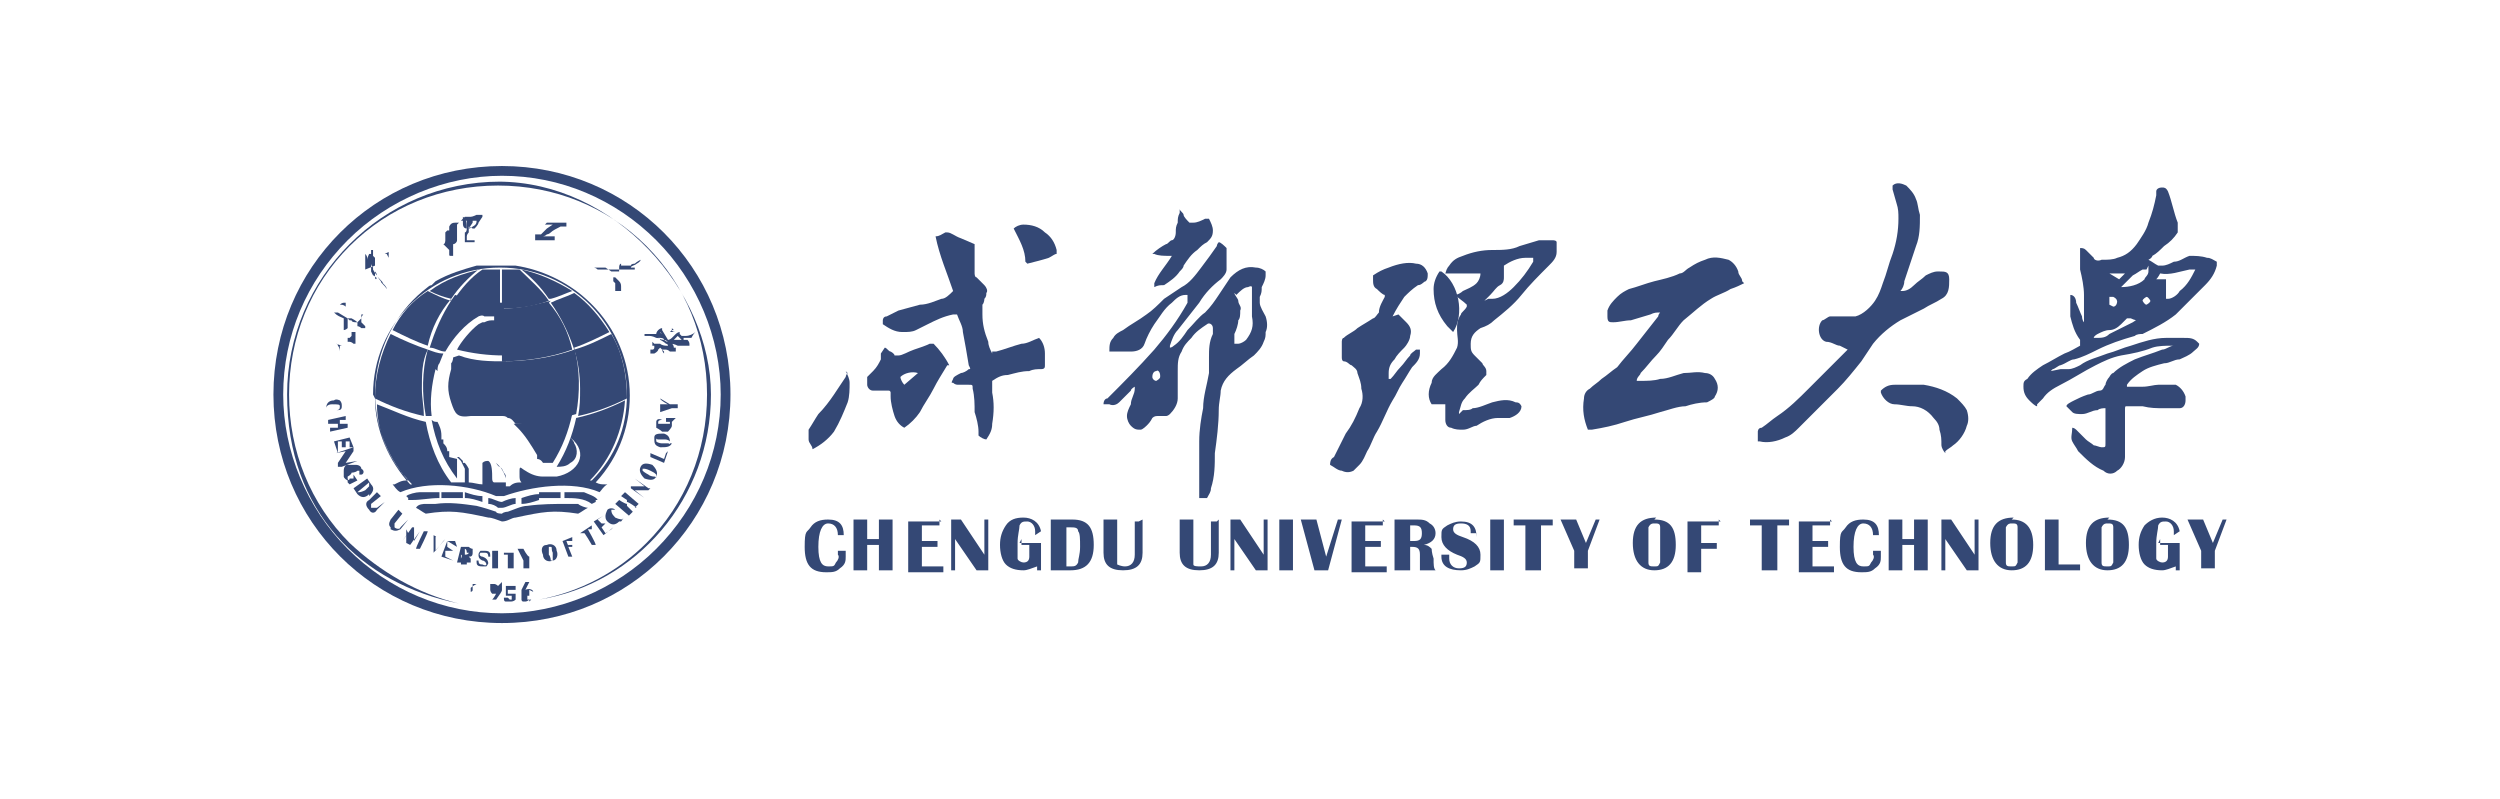 <?xml version="1.0" encoding="UTF-8"?>
<svg xmlns="http://www.w3.org/2000/svg" version="1.1" viewBox="0 0 128 40.9">
  <defs>
    <style>
      .cls-1 {
        fill: #344875;
      }
    </style>
  </defs>
  <!-- Generator: Adobe Illustrator 28.7.1, SVG Export Plug-In . SVG Version: 1.2.0 Build 142)  -->
  <g>
    <g id="_图层_1" data-name="图层_1">
      <path class="cls-1" d="M23.1,15.4c-.4-.1-.8-.3-1.2-.5-.8.5-1.4,1.2-1.8,2,.6.3,1.2.6,1.8.8.2-.9.6-1.7,1.2-2.4ZM28.2,15.3c.4-.1.8-.3,1.1-.4-.8-.5-1.7-.9-2.6-1.1.5.4,1,.9,1.4,1.5ZM23.2,15.4c.8.2,1.6.3,2.4.4v-2c-.3,0-.6,0-.9,0-.6.4-1.1,1-1.5,1.6h0ZM28.1,15.4c-.4-.6-1-1.1-1.5-1.6-.3,0-.6,0-.9,0v2c.8,0,1.6-.1,2.4-.4h0ZM23,23.4h0c0-.1,0-.1,0-.1v-.2c-.1,0-.1,0-.1,0h0c0-.2-.1-.3-.2-.4v-.2c0,0-.1,0-.1,0h0c0-.2,0-.2,0-.2h0c0-.3-.1-.5-.2-.7h0c-.1,0-.2,0-.3-.1.2,1.1.6,2.1,1.3,3,0-.2,0-.4,0-.6,0-.1,0-.3,0-.4Z"/>
      <path class="cls-1" d="M24.6,13.8c-.9.2-1.8.5-2.6,1.1.4.2.7.3,1.1.4.4-.6.9-1.1,1.4-1.5ZM28.2,15.4c-.8.2-1.6.4-2.5.4v2.7c1.2,0,2.5-.2,3.6-.6-.2-.9-.6-1.7-1.2-2.4ZM22,17.8c.3,0,.5.2.8.2.4-.7,1-1.4,1.7-1.8,0,0,.2-.1.3,0,.2,0,.4,0,.5,0h0s0,0,0,0h0c0,0,0,.1,0,.2,0,0,0,0,0,0h0s0,0,0,0h0s0,0,0,0h0s0,0,0,0c-.2,0-.3,0-.5.1h-.1c0,0-.2.1-.2.1-.4.3-.9.9-1.1,1.3h0c.8.2,1.6.3,2.4.3v-2.7c-.8,0-1.7-.1-2.5-.4-.5.7-.9,1.5-1.2,2.4h0ZM29.7,19.9c0,.5,0,.9-.1,1.4.9-.2,1.7-.5,2.5-.9,0-1.1-.2-2.3-.8-3.3-.6.3-1.2.6-1.9.8.2.6.3,1.3.3,2h0ZM26.5,21.9c.4.4.7.9,1,1.4v.2c.2,0,.3.2.3.2h0s0,0,.1,0h0s0,0,0,0c.1,0,.3,0,.4,0,.5-.8.8-1.6,1-2.5-1,.3-1.9.4-3,.5h0s0,0,0,0Z"/>
      <path class="cls-1" d="M29.4,17.9c-1.1.4-2.4.6-3.7.6v2.8c.1,0,.2,0,.3.1.2,0,.3.2.4.3,1,0,2.1-.2,3.1-.5.2-1.1.2-2.3-.1-3.4ZM21.6,19.9c0-.7,0-1.4.3-2-.6-.2-1.3-.5-1.9-.8-.5,1-.8,2.1-.8,3.3.8.4,1.6.7,2.5.9,0-.5-.1-.9-.1-1.4ZM29.4,17.8c.6-.2,1.2-.5,1.8-.8-.5-.8-1.1-1.5-1.8-2-.4.2-.8.3-1.2.5.5.7.9,1.5,1.2,2.4h0Z"/>
      <path class="cls-1" d="M22.4,19c0-.1,0-.3.1-.4l.2-.5c-.3,0-.5-.1-.8-.2-.3,1.1-.3,2.3-.1,3.4.1,0,.2,0,.3,0-.1-.8,0-1.6.2-2.4ZM23.2,18.3c0,0,0,.2-.1.3,0,0,0,.2,0,.3h0c-.2.7-.2,1.1,0,1.7.2.6.3.8,1,.7.3,0,.6,0,.9,0h.1c.2,0,.3,0,.5,0,0,0,.2,0,.3,0v-2.8c-.8,0-1.6,0-2.4-.3,0,0,0,0,0,0ZM24.7,25.7v-.3c-.3,0-.6-.1-.9-.2v.3c.3,0,.6.1.9.2h0ZM28.7,25.5v-.3c-.4,0-.7,0-1.1,0v.3c.3,0,.7,0,1.1,0h0ZM27.6,25.6v-.3c-.3,0-.6.1-.9.2v.3c.3,0,.6-.1.9-.2ZM30.5,25.6h.1c-.1-.2-.5-.3-.7-.4-.3,0-.6,0-1,0v.3c.5,0,1,0,1.4.3,0,0,.2-.1.2-.1ZM25.7,25.8v.2s0,0,0,0c.2,0,.5-.2.7-.2v-.3c-.2,0-.5.1-.7.2,0,0,0,0,0,0ZM25.7,25.7c-.2,0-.5-.2-.7-.2v.3c.2,0,.4.1.5.2,0,0,.1,0,.2,0,0,0,0,0,0,0v-.2s0,0,0,0h0Z"/>
      <path class="cls-1" d="M25.7,26.7h0s0,0,0,0c.3,0,.5-.2.7-.2,1.4-.3,1.9-.4,3.2-.2.2-.1.3-.2.5-.3-.1,0-.4-.1-.5-.2-.2,0-.3,0-.5,0-.7,0-1.4,0-2.1.1-.3,0-.7.2-1,.3,0,0-.2,0-.3.1h0c0,0-.3,0-.3-.1-.3-.1-.6-.2-1-.3-.7-.1-1.4-.2-2.1-.1-.2,0-.3,0-.5,0-.1,0-.4,0-.5.2.2.1.3.2.5.3,1.3-.2,1.8-.1,3.2.2.2,0,.4.1.7.2,0,0,0,0,0,0h0,0ZM20.9,25.6h.2c.5,0,.9-.1,1.4-.1v-.3c-.3,0-.6,0-1,0-.2,0-.6.1-.7.2,0,0,.1.1.1.1ZM23.7,25.5v-.3c-.4,0-.7,0-1.1,0v.3c.4,0,.8,0,1.1,0Z"/>
      <path class="cls-1" d="M19.1,20.2c0-3.6,2.9-6.5,6.5-6.5,3.6,0,6.5,2.9,6.5,6.5,0,1.7-.6,3.2-1.8,4.4h-.1c1.1-1.1,1.7-2.6,1.8-4.1-.8.4-1.6.7-2.5.9-.2.9-.5,1.7-1,2.5.2,0,.5,0,.7-.2.4-.2.4-.7.2-1,0-.1-.2-.3-.2-.3,1,.8.4,1.8-.7,2,0,0-.1,0-.2,0-.2,0-.3,0-.5,0-.3,0-.6-.1-.9-.3h0c0,0,0,0,0,0h0s0,0,0,0c-.2-.1-.3-.3-.3,0,0,0,0,.1,0,.2h0c0,.2,0,.3.1.4,0,0,0,0,0,0,0,0,0,0,0,0-.2,0-.4,0-.6.2,0,0-.1,0-.2,0,0,0,0-.2,0-.2,0,0,0-.1,0-.2h0s0,0,0,0h0s0,0,0,0h0c0,0,0-.1,0-.1,0,0,0-.1-.1-.2h0s-.1-.2-.1-.2c0,0,0,0,0,0-.1-.1-.2-.2-.3-.3,0,0,0,0,0,0,0,0,0,0,0,0h0c0,0,.1.2.2.2,0,0,0,0,0,0h0c.1.1.3.5.3.6h0c0,.1,0,.2,0,.2,0,0-.2,0-.3,0s-.2,0-.3,0c0,0-.1,0-.1-.2,0,0,0,0,0,0,0,0,0,0,0,0,0-.3,0-.8-.2-.9-.1,0-.2,0-.3.1h0c0,.1,0,.2,0,.3,0,.2,0,.6,0,.8-.2,0-.5-.1-.7-.1,0-.3,0-.4,0-.7,0,0-.1-.2-.2-.3h-.1c0-.1,0-.1,0-.1l-.2-.2s0,0-.1,0l.2.2h0s0,0,0,0h0s0,0,0,0h0c0,0,0,0,.1.2,0,0,0,0,.1.2,0,0,0,.1,0,.2,0,.1,0,.4,0,.5-.2,0-.4,0-.6,0h-.1c-.7-.9-1.1-2-1.3-3.1-.9-.2-1.7-.6-2.5-.9,0,1.5.7,3,1.8,4.1h-.1c-1.1-1.2-1.8-2.8-1.8-4.4ZM20.2,24.8s0,0-.1,0c0,0,0,0,0,0,.1.1.2.3.4.4,1.4-.6,3.5-.4,4.9.2.1,0,.2,0,.2,0h0s0,0,0,0c0,0,.1,0,.2,0,1.4-.5,3.5-.8,4.9-.2.1-.1.2-.3.4-.4,0,0,0,0,0,0,0,0,0,0-.1,0-.2,0-.3,0-.5-.1,2.5-2.7,2.3-6.9-.5-9.4-1-.9-2.3-1.5-3.6-1.7h0c0,0-.2,0-.3,0h-.1c-.1,0-.2,0-.4,0h0s0,0,0,0c-.1,0-.2,0-.3,0-.1,0-.2,0-.3,0h-.1c0,0-.2,0-.2,0h0c0,0-.2,0-.3,0h0c-.7.2-1.4.4-2.1.8h0c0,0-.1.1-.2.2,0,0-.1,0-.2.1h0c-2.9,2.2-3.6,6.4-1.4,9.4.1.2.3.3.4.5-.2,0-.3,0-.5.1ZM24.4,29.9c0,0-.2.1-.3.2h0s0,.2,0,.2h0c0,0,.1,0,.1-.1v.8c-.1,0,0,0,0,0v-1.1c.1,0,0,0,0,0,0,0,0,0,0,0ZM25.3,30.4s0,0,0,0c0,0,0,0,0,0,0,0,0,0,0,0,0,0,0,0,0-.1,0,0,0,0,0-.1,0,0,0,0,0,0,0,0,0,0,0,0h0s0,0,0,0c0,0,0,0,0,0,0,0,0,0,0,.1ZM25.5,30c0,0-.1-.1-.2-.1,0,0,0,0-.1,0,0,0,0,0-.1,0,0,0,0,0,0,.1,0,0,0,.1,0,.2,0,0,0,.1.1.2,0,0,.1,0,.2,0,0,0-.1.2-.2.3h0c0,0,.2,0,.2,0h0c.2-.3.3-.4.3-.5,0,0,0-.1,0-.2,0,0,0,0,0-.1,0,0,0,0,0-.1h0ZM26.4,30.4s0,0-.1,0c0,0-.2,0-.3,0,0,0,0,0,0-.2h.4s0-.2,0-.2h-.5s0,0,0,0c0,.4,0,.5,0,.5h0s.2,0,.2,0h0c0,0,0,0,0,0,0,0,0,0,.1,0,0,0,0,0,0,0,0,0,0,0,0,.1,0,0,0,0,0,.1,0,0,0,0,0,0,0,0,0,0-.1,0,0,0,0,0-.1-.1h0s-.2,0-.2,0h0c0,.1,0,.2.1.2,0,0,.1,0,.2,0h0c.1,0,.2,0,.3-.1,0,0,0,0,0-.1,0,0,0,0,0-.1,0,0,0-.2,0-.2h0ZM27.2,30.7s0,0-.1,0c0,0,0,0-.1,0,0,0,0,0,0-.1,0,0,0,0,0-.1,0,0,0,0,0,0,0,0,0,0,.1,0,0,0,0,0,0,.1,0,0,0,.1,0,.2ZM27.3,30.3c0-.1-.2-.2-.4-.1l.2-.4h-.2s-.2.4-.2.4c0,0,0,.1,0,.2,0,.1,0,.2,0,.3,0,0,0,.1.1.1,0,0,0,0,.1,0,0,0,0,0,0,0,0,0,.1,0,.2-.1,0,0,0-.1,0-.2,0-.1,0-.2,0-.3ZM16.7,20.8c0,0,0,.2,0,.2,0,0,.1,0,.2,0,0,0,0,0,0,0h0c0-.1,0,0,0,0,0,0-.1,0-.2,0,0,0,0,0,0-.1,0-.1.1-.2.3-.2.3,0,.4,0,.4.1,0,.1,0,.2-.2.2,0,0,0,0,0,0h0c.2,0,.3,0,.3-.2,0-.1,0-.2-.1-.3,0,0-.2-.1-.3,0-.3,0-.4.2-.4.4ZM16.9,22.1l.9-.2v-.2s-.4,0-.4,0v-.2s.3,0,.3,0v-.2s-.9.2-.9.2v.2s.5,0,.5,0v.2s-.4,0-.4,0c0,0,0,.3,0,.3ZM17.3,23v-.4c-.1,0,.2,0,.2,0v.3c0,0,.2,0,.2,0v-.3c0,0,.2,0,.2,0v.3c0,0,.2,0,.2,0l-.2-.5-.8.2.2.6s0,0,0,0ZM17.5,23.9l.8-.3h0c0,0-.6.1-.6.1l.4-.6v-.2c0,0-.9.3-.9.3h0c0,0,.5-.1.5-.1l-.4.6v.2ZM17.9,24.8l.4-.2-.2-.3h0s0,.2,0,.2h-.2c0,.1-.1.1-.1,0,0,0,0,0,0-.1,0,0,.2-.1.2-.2,0,0,.2,0,.3-.1,0,0,.1,0,.1,0,0,0,0,.1,0,.2h0s0,0,0,0h.1c.1,0,.2-.2,0-.3,0-.1-.1-.2-.3-.2-.1,0-.2,0-.4,0-.1,0-.2.1-.2.3,0,0,0,.2,0,.3,0,0,0,.1.2.2h0c0,0,0,.1,0,.1h0ZM18.9,24.7h0c0,.1,0,.2,0,.2,0,0-.1.1-.2.2,0,0-.2.1-.3.1,0,0-.1,0-.1,0h0c0,0,.6-.5.6-.5h0ZM18.9,25.4c.2-.2.3-.4.1-.6l-.2-.3-.7.5.2.3c.2.2.4.2.6,0h0ZM19.3,26.1l.4-.4h0c0,0-.4.3-.4.3-.1,0-.2,0-.3,0,0,0,0,0,0-.1,0,0,0,0,0-.1l.5-.4-.2-.2-.4.4c-.2.1-.2.3,0,.5.1.2.3.2.4,0ZM20,27.1c.2.1.3.1.5,0l.4-.5h0c0,0-.4.4-.4.4,0,.1-.2.1-.3,0,0,0,0,0,0-.1,0,0,0,0,0-.1l.4-.5-.2-.2-.4.5c-.1.2-.1.3,0,.4ZM20.8,27.1v.7s.2.1.2.1l.5-.7h0s-.3.5-.3.5v-.7s-.1,0-.1,0l-.5.7h0s.3-.4.3-.4ZM21.7,27.2h.2c0,.1-.4.9-.4.9h-.2c0-.1.4-.9.4-.9h0ZM22.7,27.7h0s-.4.5-.4.5v-.7c.1,0-.1-.1-.1-.1v.9c-.1,0,0,0,0,0l.6-.7ZM23.4,28h0c0,0-.5-.3-.5-.3l-.3.8.6.2h0c0,0-.4-.2-.4-.2v-.3c.1,0,.4,0,.4,0h0c0,0-.3-.2-.3-.2v-.3c0,0,.4,0,.4,0h0ZM24,28.3c0,0,0,.1-.2.1h0s0-.3,0-.3h0c0,0,.1,0,.1.2ZM24.1,28.8c0,0,0-.1,0-.2,0,0,0,0-.1-.1.1,0,.2,0,.2-.2,0,0,0-.1,0-.2,0,0-.1,0-.2-.1h-.4c0,0-.2.8-.2.8h.2c0,0,0-.4,0-.4h0c0,0,.1,0,0,.2h0c0,0,0,.1,0,.1,0,0,0,.1,0,.2h.3s0,0,0-.1ZM25,28.9c0-.1,0-.3-.3-.4-.1,0-.2-.1-.1-.2,0,0,0,0,.2,0,.1,0,.2,0,.2.2,0,0,0,0,0,0h.1c0-.2,0-.3-.3-.3,0,0-.2,0-.2,0,0,0-.1.1-.1.2,0,.1,0,.2.2.3.1,0,.2.1.2.2,0,0,0,.1-.2,0-.1,0-.2,0-.2-.2,0,0,0,0,0,0h-.1s0,0,0,0c0,.2,0,.3.3.3,0,0,.2,0,.2,0,0,0,.1-.1.1-.2h0ZM25.5,29.1h-.3s0-.9,0-.9h.3s0,.9,0,.9h0ZM26,29.1h.3s0-.8,0-.8h.2s0,0,0,0h-.7s0,.1,0,.1h.2s0,.8,0,.8h0Z"/>
      <path class="cls-1" d="M26.8,29.1h.3s0-.4,0-.4v-.6c.1,0,0,0,0,0v.4c-.1,0-.3-.4-.3-.4h-.3s.3.6.3.6v.3ZM28.3,28.7s0,0-.1,0c0,0,0-.2-.1-.3,0,0,0-.2,0-.3,0,0,0,0,0-.1,0,0,0,0,.1,0s0,.1.1.3c0,.1,0,.2,0,.3,0,0,0,0,0,.1ZM28,27.9c-.3,0-.3.3-.2.5,0,.3.3.4.5.3.2,0,.3-.3.2-.5,0-.3-.3-.4-.5-.3ZM29.3,27.9h-.2c0,.1-.1-.2-.1-.2h.3c0-.1,0-.2,0-.2l-.5.2.3.8h.2c0,0-.2-.5-.2-.5h.2c0-.1,0-.2,0-.2ZM29.7,27.3h.2c0-.1.4.6.4.6h.2c0-.1-.4-.8-.4-.8h.2c0-.1,0-.2,0-.2l-.6.4s0,0,0,0ZM31.3,27.1h0c0,0-.3.2-.3.2l-.2-.3.2-.2h0c0,0-.2,0-.2,0l-.2-.2.3-.2h0c0,0-.5.3-.5.3l.5.7s.5-.4.5-.4ZM31.8,26.7c0,0,.1-.1.1-.2,0,0,0-.2,0-.2,0,0,0,0,0,0h0c0,0,0,0,0,.1,0,0,0,0,0,.1,0,0,0,0,0,.1,0,0-.2,0-.4-.1-.2-.2-.2-.3-.2-.4,0,0,.2,0,.2,0h0s0,0,0,0c-.1-.1-.3-.1-.4,0,0,0-.1.2-.1.3,0,.1,0,.2.1.3.2.2.4.2.6,0h0ZM32.5,26l.2-.2-.7-.6-.2.2.3.2v.2c-.1,0-.4-.2-.4-.2l-.2.2.7.6.2-.2-.3-.3v-.2c.1,0,.5.3.5.3ZM33.2,25l-.7-.5h0c0,0,.5.4.5.4h-.7s0,.1,0,.1l.7.5h0c0,0-.5-.4-.5-.4h.7s.1-.1.1-.1h0ZM32.9,24.1s0,0,0-.1c0,0,0,0,.1,0,0,0,.1,0,.3.1s.2.1.3.2c0,0,0,0,0,.1s0,0-.1,0c0,0-.2,0-.3-.1,0,0-.2-.1-.3-.2ZM33.6,24.4c.1-.2,0-.4-.2-.6-.3-.1-.5-.1-.6.1-.1.2,0,.4.2.6.3.1.5.1.6-.1ZM34.1,23.2h0s-.1.3-.1.3l-.7-.3v.2c0,0,.7.3.7.3l.2-.6ZM33.9,22.7c0,0-.2,0-.3-.1,0,0,0,0,0-.1s0,0,.1,0,.2,0,.3,0c.1,0,.2,0,.3.1,0,0,0,0,0,.1s0,0-.1,0c-.1,0-.2,0-.3,0h0ZM34.3,22.7c0-.2,0-.4-.3-.5-.3,0-.5,0-.5.2,0,.3,0,.4.3.5.3,0,.5,0,.6-.2ZM34.6,21.4h-.5c0,0,0,.3,0,.3h0s0-.1,0-.1h.2c0,0,0,0,0,.1,0,0,0,0,0,0,0,0-.2,0-.3,0-.1,0-.2,0-.3,0,0,0,0,0,0-.1,0,0,0-.1.2-.1h0s0,0,0,0h0c-.2-.1-.3,0-.3.1,0,.1,0,.2,0,.3,0,0,.2.1.3.2.1,0,.3,0,.3,0,0,0,.2-.2.2-.3,0,0,0-.2,0-.2h0s0,0,0,0h0ZM34.6,20.7h-.3s-.5-.3-.5-.3h0c0,.1.4.3.4.3h-.4c0,.1,0,.4,0,.4l.6-.2h.3s0-.2,0-.2Z"/>
      <path class="cls-1" d="M33.6,28.1c-2.1,2.1-5,3.3-7.9,3.3-3,0-5.8-1.2-7.9-3.3-2.1-2.1-3.3-5-3.3-7.9,0-3,1.2-5.8,3.3-7.9,2.1-2.1,5-3.3,7.9-3.3,3,0,5.8,1.2,7.9,3.3,2.1,2.1,3.3,5,3.3,7.9,0,3-1.2,5.8-3.3,7.9ZM25.7,8.5c-6.5,0-11.7,5.2-11.7,11.7s5.2,11.7,11.7,11.7,11.7-5.2,11.7-11.7-5.2-11.7-11.7-11.7Z"/>
      <path class="cls-1" d="M25.6,9.3c-6,0-10.9,4.9-10.9,10.9s3.8,9.7,8.8,10.7h0c-2.1-.5-4-1.6-5.6-3.1-2-2-3.1-4.7-3.1-7.6,0-2.9,1.1-5.6,3.1-7.6,2-2,4.7-3.1,7.6-3.1,2.9,0,5.6,1.1,7.6,3.1,2,2,3.1,4.7,3.1,7.6,0,2.9-1.1,5.6-3.1,7.6-1.5,1.5-3.4,2.5-5.5,2.9h0c5-.8,8.8-5.2,8.8-10.5s-4.9-10.9-10.9-10.9Z"/>
      <path class="cls-1" d="M33.9,17.1s0,0,.1,0h0s0,0,0,0h0c0,0,0,0,0,0h0c0,0-.2,0-.2-.1,0,0,0,0-.1,0h0s0,0,0,0c0,0,0,0,.1,0ZM34.1,17s0,0,0,0c0,0,0,0,0,0,0,0,0,0,0,0,0,0,0,0,0,0,0,0,0,0,0,0ZM34.3,17c0,0,.1,0,.2,0,0,0,0,0,.1,0,0,0,0,0,0,0,0,0,0,0,0,0,0,0,0,0,0,0,0,0-.2,0-.2-.1,0,0,0,0,0,0h0ZM34.4,16.8s0,0,.1.1c0,0,0,0-.1,0,0,0,0,0,0-.1h0ZM34.7,17.2c0,0,.1.1.2.2h0s0,0,0,0c0,0-.2,0-.3,0,0,0,0,0-.1,0,0,0,0,0,0,0,0,0,0,0,.1-.1h0c0,0,0,0,0,0,0,0,0,0,0,0ZM34.4,17.3s0,0,0,0c0,0,0,0,0,0,0,0,0,0,0,0,0,0,0,0,0,0ZM33.9,16.9s0,0,0-.1c0,0,0,0,0,0h0c0,0-.1,0-.2.1,0,0-.1.1-.1.2h0c0,0,0,0,0,0,0,0-.1,0-.2,0,0,0-.2,0-.2,0,0,0-.1,0-.2,0,0,0,0,0,0,0,0,0,0,0,0,.1,0,0,0,0,0,0h0s0,0,0,0c0,0,.2,0,.2,0,.1,0,.2,0,.4.1,0,0,.2,0,.2.1,0,0,.2.1.3.2,0,0,.1,0,.1.1,0,0,0,0,0,0h0s-.1,0-.1,0c0,0-.2,0-.3-.1,0,0-.2,0-.2,0,0,0,0,0,0,0,0,0,0,0,0,0,0,0,0,0,0,0h-.1c0,0,0,0-.1-.1,0,0,0,0,0,0h0c0,.1,0,.2,0,.2h.1c0,0,0,.1,0,.1h0c0,0,0,.1-.1.1,0,0,0,0-.1,0s0,0,0,0c0,0,0,0,0,0,0,0,0,0,0-.1,0,0,0,0,0-.1,0,0,0,0,0,0,0,0,0,0,0,0,0,0,0,0,0,.1,0,.1,0,.2,0,.3,0,0,0,0,0,0,0,0,.1,0,.2,0,0,0,.2-.1.2-.2,0,0,0,0,.1-.1,0,0,0,0,0,0,0,0,0,0,.1.1,0,0,0,.1.1.2,0,0,0,0,0,.1,0,0,0,0,0,0,0,0,0,0,0,0,0,0,0,0,0-.1,0,0,0-.1,0-.1,0,0,0,0-.1-.1,0,0,0,0,0,0,0,0,0,0,0,0h0c0,0,.1,0,.2,0,0,0,.1,0,.2.1,0,0,0,0,.1,0,0,0,0,0,.2,0,0,0,0,0,0,0h0c0,0,0-.1,0-.2h-.1c0-.2-.2-.3-.3-.3,0,0-.1,0-.2-.1,0,0-.2,0-.3-.1,0,0,0,0,0,0,0,0,0,0,0,0,0,0,0,0,0,0,0,0,0,0,0,0,0,0,0,0,.1,0,0,0,.2,0,.2.1.1,0,.2.1.3.2,0,0,0,0,0,0,.1,0,.2,0,.4.1.1,0,.3,0,.4,0,0,0,.1,0,.2,0h0s0-.1,0-.1c0,0,0-.1-.1-.2,0,0,0,0-.1,0,0,0,0,0-.1,0,0,0,0,0,0,0,0,0,0,0,0-.1h.2c0,0,.1,0,.2,0,0,0,0,0,0,0,0,0,.1-.2.2-.3,0,0,0,0,0,0,0,0,0,0,0,0h0c-.1.1-.3.2-.5.2,0,0-.2,0-.2,0,0,0,0,0-.1-.1,0,0,0,0,0,0,0,0,0,0,0-.1,0,0,0,0,0,0,0,0-.1,0-.2.1,0,0-.1.1-.2.2,0,0-.1.1-.2.1,0,0,0,0,0,0,0,0,0,0,0,0,0,0,0,0,0,0h0ZM27.9,11.8l-.2.2s-.1,0-.2,0c0,0,0,0-.1,0,0,0,0,0,0,0,0,0,0,.2,0,.3,0,0,0,0,0,0,.1,0,.2,0,.3,0h.3c0,0,.2,0,.2,0,0,0,.1,0,.2,0,0,0,0,0,0,0,0,0,0,0,0-.2,0,0,0,0,0,0,0,0-.1,0-.2,0,0,0-.2,0-.2,0,0,0-.1,0-.2,0,0,0,0,0,0,0,0,0,0,0,0,0,0,0,.1,0,.2-.1,0,0,.1,0,.2-.1.1-.1.3-.2.5-.3,0,0,.1,0,.2,0h.1c0,0,0,0,0-.1,0,0,0,0,0-.1,0,0-.1,0-.2,0,0,0-.1,0-.2,0,0,0,0,0,0,0,0,0-.2,0-.2,0h-.3s0,0-.1,0c0,0,0,0-.1.1,0,0,0,0,0,0,0,0,0,0,0,0,0,0,.1,0,.2,0,0,0,.1,0,.2,0,0,0,0,0,0,0h0s-.3.2-.3.2ZM31,13.7c-.1,0-.3,0-.4,0,0,0-.1,0-.2,0,0,0,0,0,0,0,0,0,0,0,0,0h0s0,0,0,0c0,0,.1,0,.2.1,0,0,0,0,.1,0,0,0,0,0,0,0h.4c.1,0,.2,0,.3,0,0,0,.1,0,.2,0,.1,0,.2,0,.3,0,0,0,.2,0,.2,0,0,0,.1,0,.2,0,0,0,.1,0,.2,0,0,0,0,0,0-.1,0,0,0,0,0,0,0,0,0,0,0,0,0,0,0,0-.1,0,0,0,0,0-.1,0,0,0,0,0,0,0h0c0-.1.2-.1.3-.2,0,0,.2-.1.2-.2,0,0,0,0,0-.1,0,0,0,0,0-.1,0,0,0,0,0,0,0,0,0,0,0,0h0c0,.2,0,.2,0,.2,0,0-.2.1-.3.2,0,0-.2,0-.2.1,0,0-.1,0-.2,0,0,0-.2,0-.2,0,0,0,0,0,0,0h-.1c0-.1,0-.1,0-.1,0,0-.1,0-.1.2h0c0,.1,0,.2,0,.2,0,0,0,0,0,0h-.4s0,0,0,0ZM31.6,14.9s0,0,0,0c0,0,0,0,0,0,0,0,.2,0,.2,0,0,0,0,0,0-.1,0,0,0,0,0-.1,0-.1,0-.2-.1-.3,0,0-.1-.1-.2-.2,0,0,0,0-.1,0,0,0,0,0,0,0,0,0,0,.1,0,.2,0,0,0,0,.1.1,0,0,0,.1,0,.2,0,0,0,0,0,.1,0,0,0,.1,0,.1ZM19.6,14.2s0,0,0,0c0,0,0,0,0,0,0,0,0,0,0,0h0s0,0,0,0ZM19.7,13s0,0,0,0c0,0,0,0,0,0,0,0,0,0,0,0,0,0,0,0,.1,0h0c0,0,.1.2.1.2,0,0,0,0,0,0,0,0,0,0,0,0,0,0,0,0,0,0,0,0,0,0,0-.1,0,0,0,0,0,0,0,0,0,0,0,0h0c0,0,0-.1,0-.2ZM19.2,13.6c0,0,0,.2,0,.2,0,0,0,.2,0,.3,0,0,0,0,0,.1,0,0,0,0,0,.1,0,0,0,0,0,0,0,0,0,0,.1-.1,0,0,0,0,0-.2,0,0,0-.1,0-.2,0,0,0-.2,0-.3,0,0,0-.1,0-.2h0s0,0,0,0c0,0,0,0,0,0,0,.2,0,.4,0,.6,0,.2,0,.5,0,.7h0c0,0,0,0,0,0,0,0,0,0,0,0,0,0,0-.1,0-.2,0,0,0,0,0,0h0c0,0,0,.1,0,.2,0,0,0,0,0,.1,0,0,0,0,0,0,0,0,0,0,0,0,0,0,0,0,0,0h0s0,0,0-.1c0,0,0,0,0,0h0c0,0,0,0,0-.1,0,0,0-.1,0-.2,0,0-.1-.2-.2-.2,0,0,0,0-.1-.2,0,0,0-.1,0-.2,0,0,0-.1,0-.2,0,0,0,0,0,0,0,0,0,0,0,0,0,0,0,.1.1.2,0,0,0,0,0,.1,0,0,.1.2.2.3,0,0,.1.2.2.3,0,.1.2.2.3.4,0,0,0,0,0,0,0,0,0,0,0,0,0,0,0,0,0,0,0,0,0,0,0,0,0,0,0,0,0,0,0-.1-.1-.2-.2-.3,0-.1-.2-.2-.3-.4,0,0,0-.1-.1-.2,0,0,0-.2,0-.3,0,0,0-.1,0-.2,0,0,0-.1,0-.2,0,0,0,0,0,0,0,0,0,0-.1-.1,0,0,0,0-.1,0,0,0,0,0,0,0,0,0,0,0,0,0h0c0-.1,0-.1,0-.1,0,0,0,0-.1,0,0,0-.1.2-.1.3,0,0,0,.1,0,.2,0,0,0,.1,0,.2,0,0,0,.2,0,.3,0,0,0,.1,0,.2h0s0,0,0,0c0,0,0-.1,0-.2,0-.1,0-.2,0-.4,0-.1,0-.2,0-.3,0,0,0,0,0-.1,0,0,0-.1-.1-.2,0,0,0,0,0,0h0c0,0,0,.3,0,.3,0,0,0,.2,0,.3,0,0,0,.1,0,.2h0ZM19.1,12.9s0,0,0-.1c0,0,0,0-.1,0h0c0,0,0,0,0,.1,0,0,0,0,0,0,0,0,0,0,0,0h0s0,0,0,0h0c0,0,0,.2,0,.2,0,0,0,0,0,0,0,0,0,0,0,0v.2s0,0,0,0c0,0,0,0,0,0h.1c0,0,0,0,0,0,0,.1,0,.2,0,.3,0,0,0,0,0,0,0,0,0,0,0,0,0,0,0-.1,0-.2,0,0,0,0,0,0,0,0,0-.1,0-.2h0q0-.1,0-.1ZM24.2,11.4s0,0,0,0c0,0,0,0,0,0h0c0-.1,0-.1,0-.1,0,0,.1,0,.2,0,0,0,0,0,0,0h0c0,.1,0,.2-.2.3,0,0-.1.1-.2.1h0s0,0,0,0h0ZM24.2,11.7s0,0,.1,0c0,0,.2-.2.2-.3l.2-.3s0,0,0-.1c0,0,0,0,0,0,0,0,0,0,0,0,0,0,0,0-.1,0h-.2c0,0-.2.1-.3.1,0,0-.2,0-.3,0,0,0-.1.1-.2.2h.2s.1,0,.1,0c0,0,0,0,0,0,0,0,0,0,0,0,0,0,0,0-.1,0,0,0,0,0,0,0,0,0,0,0,.1,0h0s0,.1,0,.1c0,0,0,0,0,.1h0c0,0,0,.1,0,.2,0,0,0,.2-.1.2,0,0,0,0,0,.1,0,0,0,.1,0,.2,0,0,0,0,0,0h0s0,0,0,0h0c0,0,0,.1,0,.2,0,0,0,0,0,0,0,0,0,0,.1,0,0,0,0,0,.1,0,0,0,.1,0,.2,0,0,0,0,0,.1,0,0,0,0,0,0-.1,0,0,0,0,0,0,0,0-.2,0-.2,0,0,0-.1,0-.2,0,0,0,0,0,0,0h0c0,0,0-.1,0-.2,0,0,0-.1.1-.2,0,0,0,0,0,0,0,0,0,0,0,0,0,0,0,0,0,0,0,0,0,0,0,0,0,0,0,0,0-.1,0,0,0-.1,0-.2ZM23,12.8c0,0,0,.2,0,.2h0c0,.1,0,.1.1.1,0,0,0,0,.1,0,0,0,0,0,0,0,0,0,0,0,0-.1,0,0,0-.1,0-.2v-.3c.1,0,.2-.1.2-.2,0,0,0,0,0-.2,0,0,0,0,0-.1,0,0,0,0,0,0,0,0,0,0,0,0,0,0,0,0,0,0,0,0,0,0,0,.1,0,0,0,0,0,.1,0,0,0,0,0,0,0,0,0,0,0,0,0,0,0,0,0-.1h0c0-.2,0-.2,0-.3,0,0,0,0,0-.1h0s0,0,0,0c0,0,0-.1,0-.2,0,0,0,0,.1-.1,0,0,0,0,0,0,0,0,0,0,0,0,0,0,0,0-.1,0-.2,0-.3,0-.4.2,0,0,0,0,0,0,0,0,0,0,0,0,0,0,0,0,0,0,0,0,0,0,0,0,0,0,0,.1,0,.2,0,0,0,0,0,0,0,0,0,0-.1,0,0,0,0,0-.1.1,0,0,0,0,0,0,0,0,0,0,0,.1,0,0,0,0,0,0,0,0,0,0,0,0,0,0,0,0,0,0,0,0,0,0,0,.1,0,0,0,.1,0,.2,0,0,0,.2-.1.2h0Z"/>
      <path class="cls-1" d="M23.7,11.2h0c0,0,0,.1,0,.2,0,.1,0,.3.2.3,0,0,0,0,0,0,0-.2,0-.5-.2-.6ZM17.3,16h0s-.1,0-.1,0h-.1c0,0,0,0,0,0h0c.2.2.3.2.5.3,0,0,0,0,0,.1,0,0,0,.1,0,.2,0,0,0,.1,0,.2,0,0,0,0,0,.1,0,0,0,0,0,0,0,0,0,0,0,0,0,0,.1,0,.2-.1,0,0,0,0,0-.1h0c0-.2,0-.3,0-.4,0,0,0,0,0,0h0c0,0,.1,0,.2,0,0,0,.2.1.3.2,0,0,0,0,0,0h0c0,.1,0,.1,0,.2,0,0,0,0,0,0,0,0,0,0,0,0,0,0,0,0,0,0t0,0c0,0,.1,0,.2.1,0,0,.1,0,.2,0,0,0,0,0,0,0,0,0,0,0,0,0,0,0,0,0,0-.1,0,0-.1-.1-.2-.2h0c0-.1,0-.2,0-.2,0,0,0-.1.1-.2,0,0,0,0,0,0,0,0,0,0,0,0,0,0,0,0,0,0,0,0,0,0-.1,0v.2c0,0-.2.2-.2.2,0,0,0,0,0,0h0s-.1,0-.1,0c0,0-.2,0-.2-.1,0,0,0,0,0,0,0,0,0,0,0,0,0,0,0,0,0,0,0,0,0,0,0,0h-.1s0,0,0,0c0,0,0,0,0,0,0,0-.1-.1-.1-.1Z"/>
      <path class="cls-1" d="M17.9,17.2v.2s0,0,0,0c0,0,0-.1,0-.2h0ZM17.9,17.5h0c0,0,.1,0,.2.1,0,0,0,0,.1,0,0,0,0-.1,0-.2,0,0,0-.2,0-.2,0,0,0-.2,0-.2h0c0,0-.2,0-.2,0,0,0,0,0,0,0v.2c0,0-.1.1-.1.1,0,0,0,0,0,0,0,0,0,0-.1,0h0c0,0,0,.1,0,.2,0,0,0,0,0,0,0,0,0,0,0,0,0,0,0,0,0,0,0,0,0,0,0,0h0c0,0,0,0,0,0ZM17.5,17.7s0,0-.1,0h0c0,.1,0,.2,0,.2,0,0,0,.2,0,.2,0,0,0,.1,0,.2,0,0,0,0,0,0,0,0,0,0,0,0h0c0,0,0-.2,0-.3,0,0,0-.2-.1-.3,0,0,0-.1-.1-.1h0ZM17.8,15.5s0,0,0,0c0,0,0,0,0,0,0,0-.1,0-.2,0,0,0-.1,0-.2.1,0,0,0,0,0,0,.1,0,.2,0,.3.1,0,0,0-.1,0-.2ZM109.9,15.2c0,0-.2.1-.2.2,0,0,.1.2.2.2,0,0,.2-.1.2-.2,0,0-.1-.2-.2-.2ZM108.4,14.4c.1-.1.3-.3.4-.4-.3,0-.6,0-.8,0,0,0,0,0,0,0,0,0,.5.3.5.3ZM108.4,15.5c0-.1,0-.2-.2-.3,0,0-.2,0-.2,0,0,.1,0,.3,0,.4,0,0,.2.1.2.1.1,0,.2-.1.2-.3ZM109.9,13.8c0,0-.1,0-.2,0-.2.1-.3.2-.5.3-.2.2-.4.4-.6.6,0,0,0,0,0,0,.4,0,.9-.1,1.2-.4,0-.1.2-.2.2-.4,0-.1,0-.2,0-.3ZM109.5,16.4s0,0,0,0c-.1,0-.2,0-.4-.1,0,0-.1,0-.2,0-.1.1-.2.2-.3.3-.2.2-.4.3-.6.3-.2,0-.4.1-.6.2,0,0-.2.1-.2.2,0,0,0,0,.1,0,.3,0,.5,0,.7-.2.4-.2.8-.4,1.2-.6,0,0,.3-.2.3-.2ZM110.4,14.3h.5c0,.4,0,.7,0,1,0,0,0,0,.1,0,.2,0,.5-.2.6-.4.4-.3.6-.7.8-1.1,0,0,0,0,0,0-.1,0-.2,0-.3,0-.5.1-1,.3-1.5.2,0,0,0,0,0,0,0,0-.1.2-.2.3ZM105.5,18.9c.1,0,.3,0,.4,0,.2,0,.4-.1.6-.2.4-.3.9-.4,1.4-.6.4-.1.8-.3,1.2-.4.6-.2,1.2-.4,1.8-.4.3,0,.6,0,.9,0,.3,0,.5,0,.7.2,0,0,0,0,.1.1,0,.2-.2.3-.3.4-.2.2-.5.3-.7.4-.3,0-.5.2-.8.2-.4.1-.8.2-1.1.4-.3.2-.6.4-.8.7,0,0,0,0,0,.1,0,0,0,0,.1,0,.2,0,.5,0,.7,0,.3,0,.6-.1.8-.1.3,0,.6,0,.9,0,.2.1.4.3.5.6,0,0,0,.1,0,.2,0,.2-.1.4-.3.4-.2,0-.5,0-.8,0-.4,0-.7,0-1.1-.1-.3,0-.5,0-.8,0-.1,0-.1,0-.1.2,0,.3,0,.5,0,.8,0,.5,0,1,0,1.6,0,.3-.2.6-.4.7-.2.2-.5.2-.7,0-.5-.2-.9-.6-1.3-1-.1-.2-.2-.3-.3-.5-.1-.2,0-.4,0-.7,0,0,.1,0,.2.1.2.2.3.3.5.5.1.1.3.2.4.3.1,0,.3.1.4.1.2,0,.2,0,.2-.2,0-.2,0-.5,0-.7,0-.3,0-.7,0-1,0,0,0,0,0-.1-.1,0-.3,0-.4.1-.3,0-.5.2-.8.2-.2,0-.4,0-.5-.1,0,0-.2-.2-.3-.3,0-.1.2-.2.4-.3.2-.1.4-.2.7-.3.2,0,.4-.2.6-.2.2,0,.2-.2.3-.3,0-.1.1-.3.2-.4,0,0,.1-.2.2-.2.3-.3.7-.5,1.1-.7.5-.2.9-.3,1.4-.5.2,0,.4-.2.6-.2,0,0,0,0,0,0,0,0,0,0-.1,0-.3,0-.7,0-1,.1-.5.2-1,.3-1.6.4-.5.1-.9.3-1.3.5-.6.3-1.2.7-1.8,1-.4.2-.7.4-.9.7-.1.1-.2.2-.3.3,0,0,0,0,0,.1-.1,0-.3-.2-.4-.3-.2-.2-.3-.4-.3-.7,0-.2,0-.3.2-.4.2-.3.5-.5.8-.7.4-.2.7-.4,1.1-.6.3-.1.6-.3.8-.4,0,0,0,0,0,0v-.3c-.3-.4-.4-.8-.5-1.2,0-.4,0-.8,0-1.1,0,0,0,0,0,0,0,0,0,0,0,0,.2,0,.3.2.3.4.1.2.2.5.3.7,0,0,0,.2.1.3,0,0,0,0,0,0,0,0,0-.2,0-.2,0-.4,0-.8,0-1.2,0-.4-.1-.9-.2-1.3,0-.3,0-.7,0-1,0,0,0,0,0-.1.1,0,.2,0,.3.1.1.1.3.3.4.4,0,.1.2.2.4.1.3,0,.6,0,.8-.1.4-.1.7-.3,1-.7.2-.3.5-.7.6-1.1.2-.5.3-.9.4-1.4,0,0,0-.1,0-.2,0-.1.1-.2.3-.2.1,0,.2,0,.3.2.2.5.3,1.1.5,1.6,0,.2,0,.3,0,.5-.2.3-.4.5-.7.7-.2.2-.4.4-.6.5,0,0,0,.1-.2.2.2.1.3.2.5.3,0,0,.1,0,.2,0,.2,0,.4-.1.6-.2.3,0,.5-.2.8-.3.3,0,.6,0,.9.1.2,0,.3.1.5.2,0,0,0,.1,0,.2-.1.4-.3.7-.6,1-.5.5-1,1-1.5,1.5-.5.4-1.1.7-1.7,1-.1,0-.3,0-.4.1-.7.2-1.3.4-1.9.7-.4.2-.8.4-1.2.5-.2,0-.4.2-.7.3-.1,0-.3.2-.4.2,0,0,0,0-.1.1h0ZM89.3,14.5c-.2.1-.4.2-.7.3-.3.2-.7.3-1,.5-.5.3-.9.7-1.4,1.1-.3.3-.5.7-.8,1-.2.3-.4.6-.6.8-.3.3-.5.6-.8.9,0,.1-.2.2-.2.4,0,0,.1,0,.2,0,.3,0,.7,0,1-.1.4,0,.8-.2,1.2-.3.4,0,.7-.1,1.1,0,.2,0,.4.1.5.3.2.3.2.6,0,.9,0,.1-.2.2-.4.3-.4,0-.8.1-1.1.2-.4,0-.9.2-1.3.3-.6.2-1.2.3-1.8.5-.6.2-1.1.3-1.7.4-.1,0-.1,0-.2,0-.2-.5-.3-1-.2-1.6,0-.2.1-.4.3-.5.2-.2.4-.3.6-.5.3-.2.5-.4.8-.6.3-.4.7-.8,1-1.2.4-.5.7-.9,1.1-1.4,0,0,0-.1.1-.2-.2,0-.3,0-.5.1-.3.1-.7.2-1,.3-.3,0-.6.1-.9.1-.2,0-.3,0-.3-.3,0,0,0-.2,0-.3.1-.3.3-.5.5-.7.2-.2.4-.3.6-.4.4-.1.9-.3,1.3-.4.4-.1.9-.2,1.3-.4.2,0,.3-.2.5-.3.3-.2.5-.3.8-.4.4-.2.8-.1,1.2,0,.2.1.4.3.5.6,0,.2.2.3.2.5h0ZM96.9,9.5c.2-.2.5-.1.7,0,.2.2.4.4.5.7.1.2.1.5.2.8,0,.6,0,1.1-.2,1.6-.2.6-.4,1.2-.6,1.8,0,.2-.1.4-.2.5,0,0,0,0,.1,0,.2,0,.4-.1.6-.3.2-.2.4-.3.6-.5.2-.1.4-.2.6-.2,0,0,0,0,.1,0,.3,0,.5,0,.5.4,0,.4,0,.8-.4,1-.3.2-.6.3-.9.5-.4.2-.8.4-1.2.6-.5.3-1,.7-1.4,1.2-.2.3-.4.6-.6.9-.4.5-.8,1-1.2,1.4-.6.6-1.2,1.2-1.8,1.8,0,0-.1.1-.2.2-.2.2-.4.4-.7.5-.4.2-.9.3-1.3.2,0,0,0,0-.1,0,0,0,0,0,0,0,0-.2,0-.4,0-.5,0,0,0-.2.2-.2.3-.2.5-.4.8-.6.6-.4,1.1-.9,1.6-1.4.6-.6,1.2-1.2,1.8-1.8l.2-.2-.4-.2c-.2,0-.4-.2-.7-.2-.4-.1-.5-.8-.2-1.1.1,0,.3-.2.4-.2.3,0,.6,0,.8,0,.2,0,.4,0,.5,0,.4-.1.8-.5,1-.8.2-.3.3-.6.4-.9.2-.5.3-1,.5-1.5.2-.6.3-1.2.3-1.8,0-.3,0-.5-.1-.8l-.2-.7s0,0,0-.1h0ZM99.6,23.2c-.1-.1-.2-.3-.2-.4,0-.3,0-.5-.1-.8,0-.2-.1-.4-.3-.6-.3-.4-.7-.6-1.1-.6-.3,0-.6-.1-.9-.1-.3,0-.6-.3-.7-.6,0,0,0,0,0-.1.2-.2.4-.3.7-.3.5,0,1,0,1.5,0,.6.1,1.2.3,1.7.7.2.2.4.4.5.6.1.3.1.6,0,.8-.1.4-.4.8-.7,1-.1.1-.3.2-.4.3h0ZM59.4,19.2c0-.1-.1-.3-.2-.2-.1,0-.2.1-.2.3h0c0,.1.1.2.2.2,0,0,.2-.1.2-.2ZM63.2,15c0,.1.2.3.2.4,0,.2.2.3.1.5,0,.2,0,.4-.1.5,0,.2-.1.5-.2.7,0,.2,0,.4,0,.5,0,0,0,0,.2,0,.1,0,.3-.1.4-.2.3-.4.4-.7.3-1.2,0,0,0-.2,0-.2,0-.2,0-.5,0-.7,0-.1,0-.3,0-.4,0,0,0-.2,0-.2,0,0,0-.1-.2,0-.2,0-.4.2-.6.4ZM60.7,15.1c-.3,0-.5.2-.7.4-.4.3-.6.7-.9,1.1-.2.3-.4.7-.5,1-.1.3-.4.4-.7.4-.3,0-.6,0-.8,0,0,0-.2,0-.3,0,0-.3,0-.5.2-.7.1-.2.3-.3.5-.4.4-.3.8-.5,1.2-.8.3-.2.6-.5.9-.8.3-.2.6-.4.9-.6.4-.2.7-.6,1-1,.3-.4.6-.8.8-1.1,0,0,0-.1.1-.2.1,0,.3.2.4.3,0,0,0,0,0,.1,0,.3,0,.7,0,1,0,.2-.2.4-.3.5-.4.3-.8.7-1.1,1.2-.4.5-.7.9-1.1,1.4-.2.2-.3.5-.4.8,0,0,0,0,0,.1,0,0,.1,0,.2-.1.3-.2.5-.5.7-.8.3-.3.6-.7.9-.9.3-.3.5-.6.7-.9.2-.3.4-.6.6-.9.4-.4.8-.6,1.3-.5.2,0,.4.1.5.2,0,0,0,.1,0,.2,0,.2-.1.4-.2.6,0,.2,0,.3-.1.5,0,.1,0,.2,0,.3,0,.2.2.5.3.7.1.3.1.6,0,.8,0,.2,0,.3-.1.5-.1.3-.3.5-.5.7-.3.2-.6.5-.9.7-.4.3-.7.6-.8,1.1,0,.3-.1.6-.1,1,0,.7-.1,1.5-.2,2.2,0,.6,0,1.2-.2,1.8,0,.2-.1.3-.2.5,0,0,0,0-.1,0,0,0-.2,0-.3,0,0,0,0,0,0,0,0-.1,0-.3,0-.4,0-.8,0-1.6,0-2.5,0-.6.1-1.2.2-1.7,0-.6.2-1.2.3-1.8,0-.3,0-.5,0-.8,0-.4,0-.8.2-1.2,0,0,0-.2,0-.3,0-.2-.2-.3-.3-.2-.3.2-.6.4-.8.7-.2.2-.4.4-.5.7-.2.3-.2.6-.2,1,0,.5,0,1,0,1.4,0,.3-.2.6-.4.8,0,0-.1.1-.2.1-.1,0-.3,0-.4,0-.1,0-.2,0-.3.1-.1.2-.2.3-.3.4,0,0,0,0,0,0,0,0-.2.2-.3.2-.2,0-.3,0-.5-.2-.1-.1-.2-.3-.2-.5,0-.2.1-.4.2-.6,0-.3.2-.5.2-.8,0,0,0,0,0-.1,0,0-.2.1-.2.2-.2.2-.4.4-.6.6-.1.1-.3.2-.5.1h-.3c0-.2.1-.3.2-.3.8-.8,1.6-1.6,2.4-2.5.6-.7,1.2-1.5,1.7-2.4,0,0,0-.1,0-.2,0,0,0-.2,0-.2,0,0,0,0,0,0h0ZM59.1,14.5c.2-.5.6-.9.9-1.4,0,0,0,0-.1,0-.3,0-.6,0-.8-.1,0,0-.1,0-.2,0,0,0,0,0,.1,0,.2-.2.5-.4.7-.5.1,0,.2-.2.3-.2.1,0,.2-.2.2-.4,0-.2,0-.3.1-.5,0-.2,0-.3.1-.5,0,0,0-.1,0-.2,0,.1.2.2.2.3,0,.1.2.3.3.4,0,0,0,0,.2,0,.2,0,.4-.1.6-.2h.2c.1.2.2.4.2.6,0,.3-.1.4-.3.6-.2.1-.3.2-.5.4-.3.2-.5.5-.7.8,0,.1-.1.2-.2.3-.2.3-.5.5-.8.7-.2,0-.3,0-.5.1h0s0,0,0,0ZM76.2,15.3c0,0,0,0,0,0,0,0,.1,0,.2,0,.4,0,.8-.3,1.1-.6.4-.4.7-.8,1-1.3,0,0,0-.1,0-.2-.1,0-.3,0-.4,0-.4,0-.8.2-1.1.4,0,0,0,0,0,.1,0,.2,0,.3,0,.5,0,.1,0,.3-.2.4-.2.1-.3.3-.5.5,0,0-.2.2-.3.3h0ZM74.9,21c.2,0,.4,0,.5-.1.3,0,.7-.2,1-.3.4-.1.8-.2,1.2,0,.1,0,.2,0,.3.2,0,.3-.3.5-.6.6-.2,0-.4,0-.6,0-.4,0-.8.2-1.1.4-.2,0-.4.2-.7.2-.2,0-.4,0-.6-.1-.2,0-.3-.2-.3-.4,0-.2,0-.4,0-.6,0,0,0-.2,0-.2,0,0-.1,0-.2,0-.1,0-.2,0-.3,0-.1,0-.1,0-.2,0-.2-.3-.2-.7,0-1.1,0-.3.3-.5.5-.7.4-.3.6-.7.8-1.1.1-.3,0-.6,0-.9,0,0,0,0,0,0,0-.3,0-.5.2-.8,0-.1.2-.2.3-.4,0,0,0,0,0-.1-.2-.2-.4-.3-.6-.5.1,0,.3-.1.4-.2.2-.1.5-.2.7-.4.1-.1.2-.3.2-.5,0,0-.1,0-.2,0-.2,0-.5,0-.7,0h-.9c0,.1,0,.1,0,.1,0-.2.1-.4.2-.5.2-.3.4-.4.7-.5.5-.2,1-.3,1.5-.3.5,0,1,0,1.4-.2l1-.3c.2,0,.4,0,.7,0,0,0,.2,0,.2.1,0,.2,0,.3,0,.5,0,.3-.2.5-.4.7-.5.5-1,1-1.4,1.5-.4.5-.9.9-1.4,1.3-.2.2-.4.3-.7.4-.3.2-.5.4-.5.8,0,.3,0,.4.2.6.1.1.3.3.4.4,0,.1.2.2.2.4,0,0,0,.1,0,.2-.2.2-.3.3-.4.5-.2.2-.5.4-.7.7-.2.2-.2.4-.3.7,0,0,0,0,0,.1h0ZM71.6,16.1l.2.2.2.2c.2.2.3.4.2.7,0,.2-.2.5-.3.6-.2.2-.4.4-.5.6-.2.2-.3.4-.3.7,0,0,0,.2,0,.3,0,0,.1,0,.1,0,.2-.2.3-.4.5-.6.2-.2.3-.4.5-.6,0-.1.2-.2.3-.3,0,0,0,0,.2,0,0,0,0,.2,0,.2,0,.3-.2.5-.4.7-.2.3-.3.5-.5.8-.2.3-.3.6-.5.9-.3.5-.5,1.1-.8,1.6-.2.3-.3.7-.5,1-.1.2-.2.5-.4.7,0,0-.2.2-.3.3-.2.1-.4.1-.6,0-.2,0-.4-.2-.6-.3,0-.1,0-.3.2-.4.2-.4.4-.8.6-1.2.3-.4.5-.8.7-1.3.2-.3.2-.7.1-1,0-.3-.1-.5-.2-.8,0-.2-.2-.3-.3-.4-.1,0-.2-.2-.4-.2,0,0-.1,0-.1-.2,0-.3,0-.5,0-.8,0,0,0-.2.1-.2.2-.2.5-.3.7-.5.3-.2.5-.3.8-.5.1,0,.2-.2.3-.3,0-.3.2-.6.3-.8,0,0,0-.1,0-.1-.1,0-.3-.2-.4-.3-.2-.1-.2-.3-.2-.5,0,0,0-.1,0-.2.3-.2.5-.3.8-.4.5-.2,1-.3,1.4-.2.3,0,.5.2.6.5,0,.2,0,.3-.1.4-.1,0-.2.2-.4.2-.3.2-.5.4-.7.6-.2.3-.4.6-.6,1h0Z"/>
      <path class="cls-1" d="M73.8,13.9c.9.6,1.2,2.2.6,3.1,0,0-.2-.2-.3-.3-.5-.6-.7-1.2-.7-1.9,0-.3.1-.6.3-.9,0,0,0,0,0,0ZM50.8,18c0,0,.1,0,.2,0,.4-.1.9-.3,1.3-.4.3,0,.6-.2.9-.3.2.2.3.5.3.8,0,.2,0,.4,0,.6,0,.1,0,.2-.2.2-.2,0-.4,0-.6.1-.4,0-.7.1-1.1.2-.3,0-.5.1-.8.3v.6c.1.5.1,1,0,1.6,0,.3-.1.5-.3.8-.1,0-.3-.1-.4-.2,0,0,0,0,0-.2,0-.3-.1-.7-.2-1,0-.4,0-.8-.1-1.2,0-.2,0-.2-.2-.2-.2,0-.4,0-.5,0-.1,0-.2,0-.3-.1-.1,0-.1,0,0-.2,0-.1.2-.2.4-.3.1,0,.3-.1.4-.2.1,0,.1,0,0-.2-.1-.6-.2-1.2-.3-1.7,0-.3-.2-.6-.3-.9,0,0,0,0,0,0,0,0-.1,0-.2,0-.5.1-.9.3-1.3.5-.2.1-.4.2-.6.3-.2.1-.4.1-.7.1-.4,0-.7-.2-1-.4,0,0,0-.1,0-.2,0,0,0-.2.2-.2.2-.1.4-.2.6-.3.4-.1.7-.2,1.1-.3.4,0,.8-.2,1.1-.3.2,0,.4-.2.6-.4-.3-.9-.7-1.8-.9-2.8.2,0,.3-.1.5-.2,0,0,0,0,.1,0,.2,0,.4.2.7.3l.7.3c0,0,0,.2,0,.3,0,.3,0,.6,0,.9,0,.1,0,.2,0,.3,0,0,0,.2.1.2.1.1.3.3.4.4.1.1.2.3.1.4,0,.1,0,.2-.1.3,0,0,0,.2-.1.3,0,.1,0,.3,0,.5,0,.5.1.9.3,1.4,0,.2.1.4.2.6,0,0,0,0,0,.1Z"/>
      <path class="cls-1" d="M47,19.1c-.3-.1-.7,0-.9.2,0,.1.1.3.2.4l.7-.6h0ZM45.3,17.8c.1,0,.2.2.3.2,0,0,.2.1.2.2,0,0,.1,0,.2,0,.2,0,.5-.2.8-.3.3-.1.6-.2.8-.3,0,0,.1,0,.2,0,.3.3.6.7.8,1.1h-.1c-.3.5-.5.8-.7,1.2-.2.4-.5.8-.7,1.2-.2.3-.5.6-.8.8-.2-.1-.4-.3-.5-.6-.1-.3-.2-.7-.2-1,0,0,0-.1,0-.2,0,0,0-.1-.1-.1-.1,0-.2,0-.4,0-.1,0-.3,0-.4,0-.2,0-.3-.2-.3-.3,0-.2,0-.3,0-.4,0,0,.2-.2.3-.3.2-.2.3-.4.4-.6,0,0,0-.2,0-.3ZM43.3,19c.1.2.2.4.2.6,0,.3,0,.7-.1,1-.2.5-.4,1-.7,1.5-.3.4-.7.7-1.1.9,0,0,0,0,0,0,0-.2-.2-.3-.2-.5,0-.2,0-.4,0-.5.2-.3.3-.5.5-.8.3-.3.6-.7.8-1,.2-.3.4-.6.6-.9,0,0,0-.1.1-.2ZM52.5,13.4c0-.6-.3-1.1-.6-1.7.1-.1.3-.2.5-.2.4,0,.8.1,1.1.4.3.2.5.5.6.9,0,.1,0,.1,0,.2-.1,0-.2.1-.4.2-.3.1-.7.2-1.1.3ZM43,28.2h.3c0,.1,0,.2,0,.3,0,.2,0,.4-.3.6-.2.2-.4.2-.7.2-.8,0-1.1-.4-1.1-1.3s.1-.7.3-1c.2-.3.5-.4.9-.4.6,0,.8.3.8.8h-.3c0,0,0,0,0,0,0-.4-.2-.6-.5-.6s-.5.4-.5,1.2.2,1,.5,1,.3,0,.4-.2c.1-.1.2-.3.1-.4,0,0,0-.1,0-.2ZM44.4,27.9v1.3h-.7v-2.6h.7v1h.6v-1h.7v2.6h-.7v-1.3s-.6,0-.6,0ZM48.1,26.6v.3h-.9v.8h.8v.3h-.8v1h1.1v.3h-1.8v-2.6s1.7,0,1.7,0ZM50.6,26.6v2.6h-.6l-1.1-1.6v1.6h-.2v-2.6h.5l1.2,1.8v-1.8h.3ZM52.2,27.8h1.1v1.4h-.2v-.2c-.3.1-.5.2-.7.2-.4,0-.7-.1-.9-.3-.2-.2-.3-.6-.3-1s.1-.7.3-1,.5-.4.9-.4.8.2.9.7l-.3.2h0c0,0,0-.2,0-.2,0-.3-.2-.5-.4-.5s-.3,0-.4.2c0,.2-.1.5-.1.9s0,.7,0,.8c0,.1.2.2.3.2.2,0,.3-.1.3-.3v-.6h-.4v-.3h0ZM54.6,29h.2c.2,0,.3,0,.4-.2,0-.2.1-.4.1-.8s0-.7-.1-.8c0-.2-.2-.2-.4-.2h-.2v2.1ZM53.8,29.2v-2.6h1.1c.8,0,1.1.4,1.1,1.3s-.4,1.3-1.2,1.3h-1,0ZM58.5,26.6v1.7c0,.6-.3.9-1,.9s-1-.3-1-.9v-1.7h.7v1.8c0,.2,0,.4,0,.5,0,0,.2.1.4.1.3,0,.5-.2.5-.6v-1.7s.2,0,.2,0ZM62.4,26.6v1.7c0,.6-.3.9-1,.9s-1-.3-1-.9v-1.7h.7v1.8c0,.2,0,.4,0,.5s.2.1.4.1c.3,0,.5-.2.5-.6v-1.7h.3ZM64.9,26.6v2.6h-.6l-1.1-1.6v1.6h-.2v-2.6h.5l1.2,1.8v-1.8h.3ZM65.5,26.6h.7v2.6h-.7v-2.6ZM68.7,26.6l-.7,2.6h-.7l-.7-2.6h.8l.5,1.9.6-1.9h.3ZM70.8,26.6v.3h-.9v.8h.8v.3h-.8v1h1.1v.3h-1.8v-2.6h1.7,0ZM72.2,27.7h.2c.3,0,.4-.1.4-.4s-.1-.4-.4-.4h-.2v.9ZM71.4,29.2v-2.6h1.1c.3,0,.5,0,.7.2.2.1.3.3.3.5,0,.3-.2.5-.6.6.2,0,.3.1.4.2,0,0,0,.2.1.5,0,.3,0,.5.1.6h-.8c0-.1,0-.3,0-.4v-.2s0-.2,0-.2c0-.3-.1-.4-.4-.4h-.1v1.2h-.7ZM75.6,27.3h-.3s0,0,0-.1c0-.3-.2-.4-.5-.4s-.4.1-.4.3.2.3.5.4c.6.2.9.5.9.9s0,.4-.3.6c-.2.1-.4.2-.7.2-.6,0-1-.2-1-.7s0,0,0-.1h.4s0,.1,0,.2c0,.3.2.5.5.5s.4-.1.4-.3-.2-.3-.5-.4c-.5-.2-.8-.5-.8-.9s0-.4.3-.6c.2-.1.4-.2.7-.2.6,0,.8.3.8.8h0ZM76.3,26.6h.7v2.6h-.7v-2.6h0ZM79.5,26.6v.3h-.6v2.3h-.8v-2.3h-.6v-.3h2.1,0ZM81.9,26.6l-.6,1.6v.9h-.7v-.9l-.7-1.6h.8l.5,1.2.5-1.2h.3ZM84.7,26.8c-.1,0-.2,0-.3.2,0,.2,0,.5,0,.9s0,.7,0,.9c0,.2.1.2.3.2s.2,0,.3-.2c0-.2,0-.5,0-.9s0-.7,0-.9c0-.2-.1-.2-.3-.2ZM84.7,26.6c.8,0,1.1.4,1.1,1.3s-.4,1.3-1.1,1.3-1.1-.5-1.1-1.4.4-1.3,1.2-1.3ZM88,26.6v.3h-.9v.9h.8v.3h-.8v1.2h-.7v-2.6h1.7ZM91.6,26.6v.3h-.6v2.3h-.8v-2.3h-.6v-.3h2.1,0ZM93.7,26.6v.3h-.9v.8h.8v.3h-.8v1h1.1v.3h-1.8v-2.6s1.7,0,1.7,0ZM96,28.2h.3c0,.1,0,.2,0,.3,0,.2,0,.4-.3.6-.2.2-.4.2-.7.2-.8,0-1.1-.4-1.1-1.3s.1-.7.3-1c.2-.3.5-.4.9-.4.6,0,.8.3.8.8h-.3c0,0,0,0,0,0,0-.4-.2-.6-.5-.6s-.5.4-.5,1.2.2,1,.5,1,.3,0,.4-.2c.1-.1.2-.3.1-.4,0,0,0-.1,0-.2ZM97.4,27.9v1.3h-.7v-2.6h.7v1h.6v-1h.7v2.6h-.7v-1.3h-.6ZM101.3,26.6v2.6h-.6l-1.1-1.6v1.6h-.2v-2.6h.5l1.2,1.8v-1.8h.3ZM103,26.8c-.1,0-.2,0-.3.2,0,.2,0,.5,0,.9s0,.7,0,.9c0,.2.1.2.3.2s.2,0,.3-.2c0-.2,0-.5,0-.9s0-.7,0-.9c0-.2-.1-.2-.3-.2ZM103,26.6c.7,0,1.1.4,1.1,1.3s-.4,1.3-1.1,1.3-1.1-.5-1.1-1.4.4-1.3,1.2-1.3ZM105.4,26.6v2.3h1.1v.3h-1.8v-2.6s.7,0,.7,0ZM107.9,26.8c-.1,0-.2,0-.3.2,0,.2,0,.5,0,.9s0,.7,0,.9c0,.2.1.2.3.2s.2,0,.3-.2c0-.2,0-.5,0-.9s0-.7,0-.9c0-.2-.1-.2-.3-.2ZM107.9,26.6c.8,0,1.1.4,1.1,1.3s-.4,1.3-1.1,1.3-1.1-.5-1.1-1.4.4-1.3,1.2-1.3ZM110.5,27.8h1.1v1.4h-.2v-.2c-.3.1-.5.2-.7.2-.4,0-.7-.1-.9-.3-.2-.2-.3-.6-.3-1s.1-.7.3-1c.2-.2.5-.4.9-.4s.8.2.9.7l-.3.2h0c0,0,0-.2,0-.2,0-.3-.2-.5-.4-.5s-.3,0-.4.2c0,.2-.1.5-.1.9s0,.7,0,.8c0,.1.2.2.3.2.2,0,.3-.1.3-.3v-.6h-.4s0-.3,0-.3ZM114,26.6l-.6,1.6v.9h-.7v-.9l-.7-1.6h.8l.5,1.2.5-1.2h.3Z"/>
    </g>
  </g>
</svg>